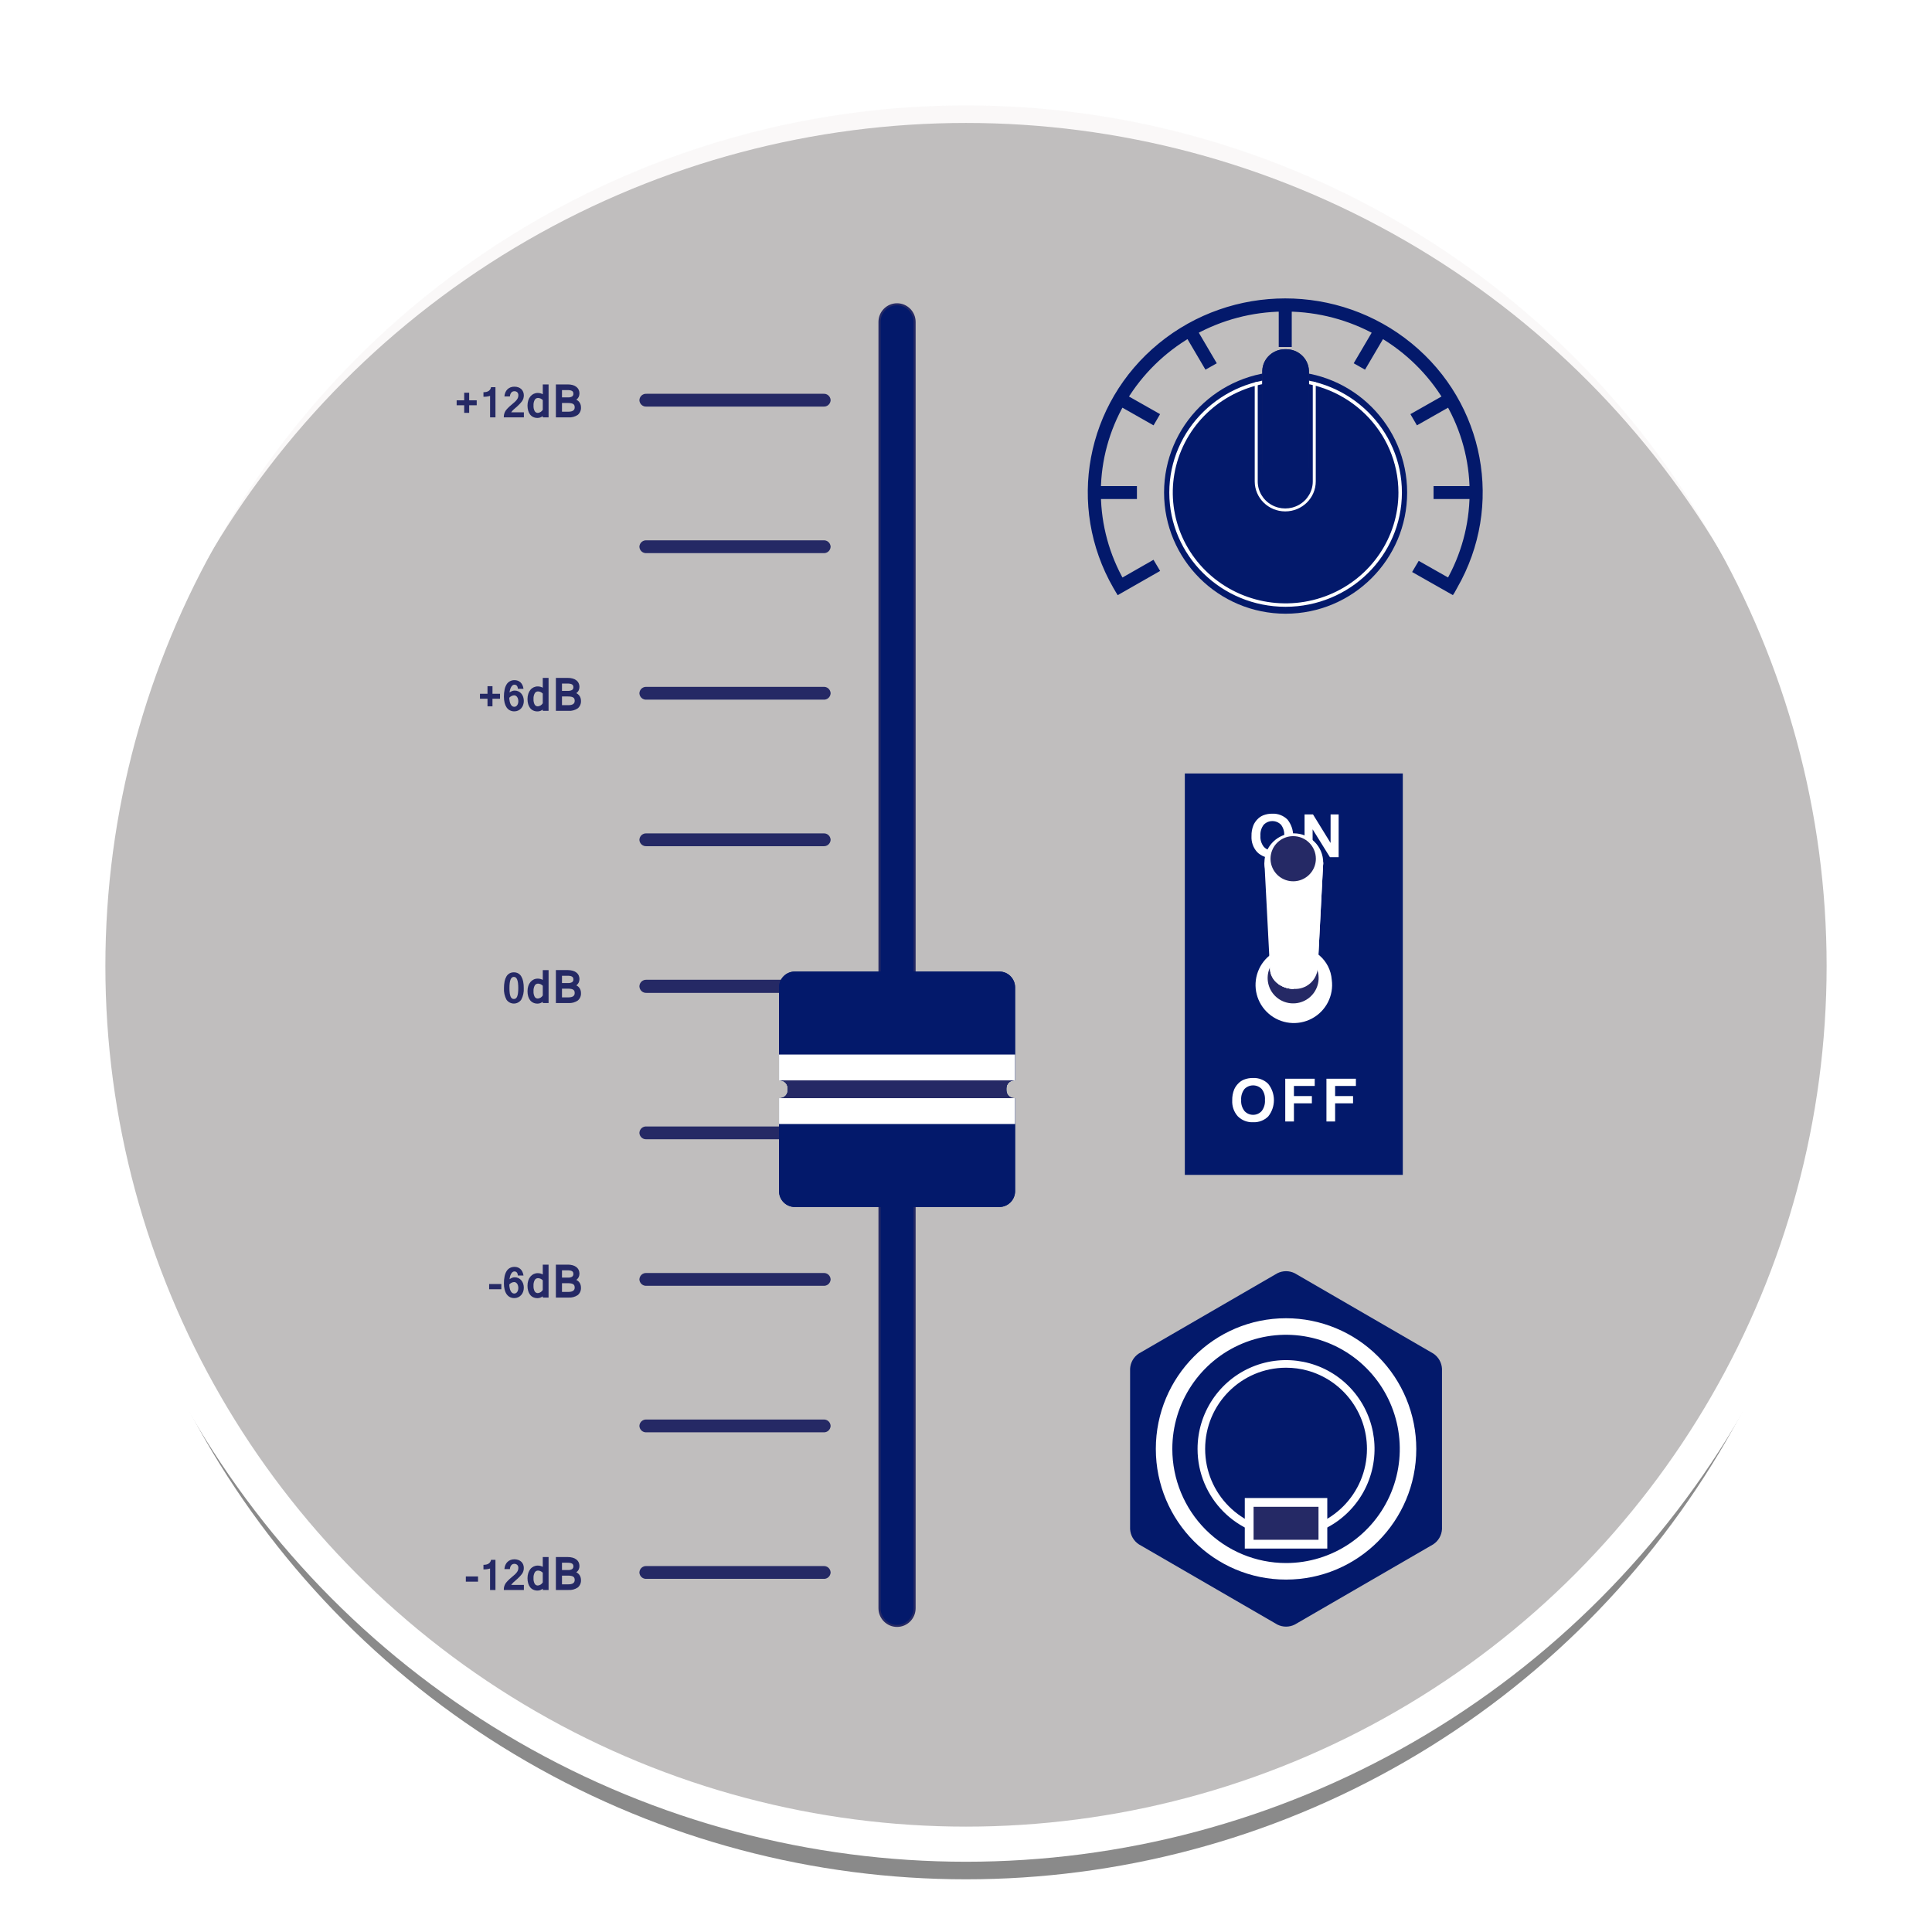 <?xml version="1.0" encoding="UTF-8"?>
<svg width="110px" height="110px" viewBox="0 0 110 110" version="1.1" xmlns="http://www.w3.org/2000/svg" xmlns:xlink="http://www.w3.org/1999/xlink">
    <!-- Generator: Sketch 64 (93537) - https://sketch.com -->
    <title>build-nav-icon-ic/knobs-switches-mod-active</title>
    <desc>Created with Sketch.</desc>
    <defs>
        <circle id="path-1" cx="50" cy="50" r="50"></circle>
        <filter x="-5.0%" y="-5.0%" width="110.0%" height="112.0%" filterUnits="objectBoundingBox" id="filter-2">
            <feMorphology radius="1" operator="dilate" in="SourceAlpha" result="shadowSpreadOuter1"></feMorphology>
            <feOffset dx="0" dy="2" in="shadowSpreadOuter1" result="shadowOffsetOuter1"></feOffset>
            <feGaussianBlur stdDeviation="1" in="shadowOffsetOuter1" result="shadowBlurOuter1"></feGaussianBlur>
            <feComposite in="shadowBlurOuter1" in2="SourceAlpha" operator="out" result="shadowBlurOuter1"></feComposite>
            <feColorMatrix values="0 0 0 0 0   0 0 0 0 0   0 0 0 0 0  0 0 0 0.24 0" type="matrix" in="shadowBlurOuter1" result="shadowMatrixOuter1"></feColorMatrix>
            <feMorphology radius="1" operator="dilate" in="SourceAlpha" result="shadowSpreadOuter2"></feMorphology>
            <feOffset dx="0" dy="0" in="shadowSpreadOuter2" result="shadowOffsetOuter2"></feOffset>
            <feGaussianBlur stdDeviation="1" in="shadowOffsetOuter2" result="shadowBlurOuter2"></feGaussianBlur>
            <feComposite in="shadowBlurOuter2" in2="SourceAlpha" operator="out" result="shadowBlurOuter2"></feComposite>
            <feColorMatrix values="0 0 0 0 0   0 0 0 0 0   0 0 0 0 0  0 0 0 0.12 0" type="matrix" in="shadowBlurOuter2" result="shadowMatrixOuter2"></feColorMatrix>
            <feMerge>
                <feMergeNode in="shadowMatrixOuter1"></feMergeNode>
                <feMergeNode in="shadowMatrixOuter2"></feMergeNode>
            </feMerge>
        </filter>
        <ellipse id="path-3" cx="7.397" cy="7.389" rx="6.92" ry="6.898"></ellipse>
        <path d="M10.858,0.594 C10.843,0.769 10.691,0.901 10.517,0.889 L0.434,0.889 C0.259,0.901 0.108,0.769 0.093,0.594 L0.093,0.559 C0.108,0.384 0.26,0.253 0.434,0.264 L10.517,0.264 C10.691,0.253 10.843,0.384 10.858,0.559 L10.858,0.594 Z" id="path-5"></path>
        <path d="M10.858,0.724 C10.843,0.899 10.691,1.03 10.517,1.019 L0.434,1.019 C0.259,1.03 0.108,0.899 0.093,0.724 L0.093,0.689 C0.108,0.514 0.26,0.382 0.434,0.394 L10.517,0.394 C10.691,0.382 10.843,0.514 10.858,0.689 L10.858,0.724 Z" id="path-7"></path>
        <path d="M10.858,0.534 C10.843,0.709 10.691,0.84 10.517,0.829 L0.434,0.829 C0.259,0.84 0.108,0.709 0.093,0.534 L0.093,0.499 C0.108,0.324 0.259,0.193 0.434,0.204 L10.517,0.204 C10.691,0.193 10.843,0.324 10.858,0.499 L10.858,0.534 Z" id="path-9"></path>
        <path d="M10.858,0.784 C10.843,0.959 10.691,1.091 10.517,1.079 L0.434,1.079 C0.26,1.091 0.108,0.959 0.093,0.784 L0.093,0.749 C0.108,0.574 0.259,0.443 0.434,0.454 L10.517,0.454 C10.691,0.443 10.843,0.574 10.858,0.749 L10.858,0.784 Z" id="path-11"></path>
        <path d="M10.858,0.464 C10.843,0.64 10.691,0.771 10.517,0.759 L0.434,0.759 C0.26,0.771 0.108,0.64 0.093,0.464 L0.093,0.43 C0.108,0.254 0.26,0.123 0.434,0.135 L10.517,0.135 C10.691,0.123 10.843,0.254 10.858,0.43 L10.858,0.464 Z" id="path-13"></path>
        <path d="M10.858,0.654 C10.843,0.83 10.691,0.961 10.517,0.949 L0.434,0.949 C0.259,0.961 0.108,0.83 0.093,0.654 L0.093,0.62 C0.108,0.444 0.26,0.313 0.434,0.325 L10.517,0.325 C10.691,0.313 10.843,0.444 10.858,0.62 L10.858,0.654 Z" id="path-15"></path>
        <path d="M10.858,0.335 C10.843,0.51 10.691,0.641 10.517,0.629 L0.434,0.629 C0.26,0.641 0.108,0.51 0.093,0.335 L0.093,0.3 C0.108,0.125 0.26,-0.007 0.434,0.005 L10.517,0.005 C10.691,-0.007 10.843,0.125 10.858,0.3 L10.858,0.335 Z" id="path-17"></path>
        <path d="M10.858,0.525 C10.843,0.7 10.691,0.832 10.517,0.82 L0.434,0.82 C0.26,0.832 0.108,0.7 0.093,0.525 L0.093,0.49 C0.108,0.315 0.26,0.184 0.434,0.195 L10.517,0.195 C10.691,0.184 10.843,0.315 10.858,0.49 L10.858,0.525 Z" id="path-19"></path>
        <ellipse id="path-21" cx="4.843" cy="4.628" rx="4.607" ry="4.623"></ellipse>
    </defs>
    <g id="ic/knobs-switches-mod-active" stroke="none" stroke-width="1" fill="none" fill-rule="evenodd">
        <g transform="translate(5, 5)" id="Oval-Copy-6" opacity="0.46">
            <g>
                <use fill="black" fill-opacity="1" filter="url(#filter-2)" xlink:href="#path-1"></use>
                <use stroke="#FFFFFF" stroke-width="2" fill-opacity="0.5" fill="#EAE5E5" fill-rule="evenodd" xlink:href="#path-1"></use>
            </g>
        </g>
        <g id="knobsnButtons" transform="translate(26, 17)">
            <g id="knob" transform="translate(36, 0)">
                <g id="Group" transform="translate(4.057, 2.49)">
                    <g id="Clipped" transform="translate(0, 1.494)">
                        <g transform="translate(2.028, 1.992)">
                            <mask id="mask-4" fill="white">
                                <use xlink:href="#path-3"></use>
                            </mask>
                            <g id="Oval"></g>
                        </g>
                        <ellipse id="Oval" fill="#03196B" fill-rule="nonzero" cx="7.14" cy="7.06" rx="6.92" ry="6.898"></ellipse>
                    </g>
                    <path d="M7.14,15.058 C3.483,15.058 0.518,12.146 0.518,8.554 C0.518,4.963 3.483,2.051 7.14,2.051 C10.797,2.051 13.762,4.963 13.762,8.554 C13.758,12.144 10.796,15.054 7.14,15.058 L7.14,15.058 Z M7.14,2.246 C4.542,2.246 2.2,3.783 1.205,6.14 C0.211,8.498 0.761,11.211 2.598,13.015 C4.435,14.819 7.198,15.359 9.598,14.383 C11.999,13.406 13.564,11.106 13.564,8.554 C13.56,5.072 10.686,2.25 7.14,2.246 Z" id="Shape" fill="#FFFFFF" fill-rule="nonzero"></path>
                    <path d="M7.12,9.627 C6.16,9.626 5.383,8.863 5.382,7.92 L5.382,2.282 L5.553,2.245 L5.553,7.92 C5.553,8.47 5.851,8.978 6.336,9.253 C6.821,9.528 7.418,9.528 7.903,9.253 C8.388,8.978 8.687,8.47 8.687,7.92 L8.687,2.234 L8.857,2.271 L8.857,7.92 C8.856,8.863 8.079,9.626 7.12,9.627 L7.12,9.627 Z" id="Path" fill="#FFFFFF" fill-rule="nonzero"></path>
                    <g transform="translate(5.578, 0)" fill-rule="nonzero" id="Path">
                        <path d="M1.562,0.395 C0.85,0.375 0.256,0.924 0.234,1.623 L0.234,6.961 C0.276,7.651 0.858,8.19 1.562,8.19 C2.265,8.19 2.848,7.651 2.89,6.961 L2.89,1.623 C2.868,0.924 2.273,0.375 1.562,0.395 Z" fill="#252965"></path>
                        <path d="M1.562,0.395 C0.85,0.375 0.256,0.924 0.234,1.623 L0.234,7.895 C0.276,8.585 0.858,9.123 1.562,9.123 C2.265,9.123 2.848,8.585 2.89,7.895 L2.89,1.623 C2.868,0.924 2.273,0.375 1.562,0.395 Z" fill="#03196B"></path>
                        <path d="M1.562,1.328 C0.85,1.308 0.256,1.857 0.234,2.556 L0.234,7.895 C0.276,8.585 0.858,9.123 1.562,9.123 C2.265,9.123 2.848,8.585 2.89,7.895 L2.89,2.556 C2.868,1.857 2.273,1.308 1.562,1.328 L1.562,1.328 Z" fill="#03196B"></path>
                    </g>
                </g>
                <path d="M20.751,16.339 C23.358,11.799 22.29,6.078 18.212,2.742 C14.135,-0.595 8.212,-0.593 4.136,2.745 C0.06,6.083 -1.005,11.805 1.604,16.344 L1.604,16.344 L1.607,16.348 C1.625,16.379 1.64,16.411 1.658,16.441 L1.661,16.44 L1.725,16.548 L3.708,15.416 L3.586,15.211 L1.813,16.224 C0.926,14.678 0.45,12.938 0.429,11.163 L2.482,11.163 L2.482,10.926 L0.428,10.926 C0.446,9.153 0.922,7.414 1.81,5.87 L3.587,6.878 L3.707,6.672 L1.93,5.665 C2.853,4.142 4.148,2.87 5.699,1.964 L6.725,3.709 L6.934,3.591 L5.908,1.846 C7.479,0.974 9.251,0.507 11.056,0.489 L11.056,2.506 L11.297,2.506 L11.297,0.489 C13.102,0.507 14.873,0.974 16.445,1.846 L15.419,3.591 L15.628,3.709 L16.654,1.964 C18.204,2.87 19.5,4.142 20.422,5.665 L18.646,6.672 L18.766,6.878 L20.543,5.87 C21.431,7.414 21.906,9.153 21.924,10.926 L19.871,10.926 L19.871,11.163 L21.923,11.163 C21.903,12.936 21.428,14.676 20.542,16.221 L18.866,15.271 L18.745,15.476 L20.631,16.545 L20.692,16.44 L20.695,16.442 C20.709,16.417 20.721,16.391 20.736,16.367 L20.751,16.34 L20.751,16.339 Z" id="Path" stroke="#03196B" stroke-width="0.5" fill="#03196B" fill-rule="nonzero"></path>
            </g>
            <g id="level">
                <g id="Group" transform="translate(23.789, 0)" fill-rule="nonzero">
                    <path d="M1.285,0.32 C0.734,0.32 0.287,0.77 0.287,1.325 L0.287,74.565 C0.287,75.12 0.734,75.57 1.285,75.57 C1.836,75.57 2.283,75.12 2.283,74.565 L2.283,1.325 C2.283,1.058 2.178,0.803 1.991,0.614 C1.804,0.426 1.55,0.32 1.285,0.32 L1.285,0.32 Z" id="Path" fill="#03196B"></path>
                    <path d="M1.285,75.63 C0.701,75.63 0.228,75.153 0.227,74.565 L0.227,1.325 C0.231,0.739 0.704,0.267 1.285,0.267 C1.867,0.267 2.339,0.739 2.343,1.325 L2.343,74.565 C2.343,75.153 1.869,75.63 1.285,75.63 L1.285,75.63 Z M1.285,0.381 C0.768,0.381 0.348,0.804 0.347,1.325 L0.347,74.565 C0.345,74.904 0.523,75.218 0.814,75.388 C1.105,75.559 1.465,75.559 1.756,75.388 C2.047,75.218 2.225,74.904 2.223,74.565 L2.223,1.325 C2.222,0.804 1.803,0.381 1.285,0.381 L1.285,0.381 Z" id="Shape" fill="#252965"></path>
                </g>
                <g id="Group" transform="translate(0, 4.586)" fill="#252965" fill-rule="nonzero">
                    <g>
                        <polygon id="Path" points="1.142 1.488 0.713 1.488 0.713 1.92 0.429 1.92 0.429 1.488 0 1.488 0 1.207 0.429 1.207 0.429 0.774 0.713 0.774 0.713 1.207 1.142 1.207"></polygon>
                        <path d="M2.209,2.177 L1.903,2.177 L1.903,0.954 C1.781,0.992 1.653,1.008 1.526,1.003 L1.526,0.745 C1.778,0.745 1.922,0.649 1.958,0.458 L2.209,0.458 L2.209,2.177 Z" id="Path"></path>
                        <path d="M3.828,2.177 L2.685,2.177 C2.679,2.05 2.711,1.924 2.777,1.815 C2.817,1.757 2.862,1.703 2.911,1.652 C2.977,1.585 3.046,1.521 3.12,1.462 C3.193,1.402 3.255,1.349 3.305,1.302 C3.35,1.262 3.39,1.218 3.427,1.17 C3.455,1.133 3.477,1.092 3.493,1.048 C3.506,1.007 3.513,0.963 3.513,0.919 C3.517,0.857 3.495,0.795 3.453,0.749 C3.405,0.706 3.342,0.684 3.279,0.689 C3.248,0.689 3.218,0.695 3.189,0.708 C3.16,0.721 3.134,0.74 3.113,0.764 C3.09,0.792 3.072,0.823 3.059,0.857 C3.043,0.899 3.034,0.943 3.031,0.987 L2.719,0.987 C2.724,0.908 2.743,0.83 2.773,0.757 C2.8,0.691 2.84,0.632 2.89,0.581 C2.94,0.533 2.998,0.495 3.063,0.469 C3.133,0.442 3.207,0.429 3.283,0.43 C3.361,0.428 3.439,0.441 3.514,0.467 C3.577,0.49 3.635,0.525 3.684,0.571 C3.729,0.615 3.765,0.669 3.788,0.728 C3.813,0.79 3.825,0.856 3.825,0.923 C3.825,0.984 3.816,1.045 3.799,1.103 C3.781,1.158 3.755,1.211 3.721,1.259 C3.676,1.318 3.627,1.375 3.575,1.428 C3.5,1.506 3.42,1.579 3.337,1.648 C3.309,1.672 3.274,1.703 3.231,1.743 C3.184,1.787 3.141,1.836 3.104,1.889 L3.828,1.889 L3.828,2.177 Z" id="Path"></path>
                        <path d="M4.904,2.106 C4.86,2.138 4.812,2.164 4.762,2.182 C4.711,2.201 4.658,2.21 4.604,2.209 C4.52,2.211 4.437,2.194 4.36,2.159 C4.29,2.126 4.229,2.077 4.181,2.016 C4.131,1.95 4.094,1.875 4.072,1.794 C4.046,1.7 4.033,1.604 4.034,1.506 C4.033,1.404 4.048,1.303 4.079,1.206 C4.105,1.123 4.147,1.047 4.202,0.98 C4.304,0.857 4.456,0.786 4.616,0.787 C4.667,0.787 4.718,0.793 4.768,0.806 C4.815,0.818 4.861,0.836 4.904,0.86 L4.904,0.302 L5.234,0.302 L5.234,2.177 L4.904,2.177 L4.904,2.106 Z M4.904,1.192 C4.831,1.118 4.733,1.074 4.63,1.072 C4.553,1.071 4.483,1.113 4.445,1.18 C4.392,1.28 4.368,1.393 4.376,1.506 C4.369,1.614 4.391,1.722 4.441,1.818 C4.477,1.884 4.547,1.924 4.621,1.923 C4.738,1.912 4.843,1.846 4.904,1.745 L4.904,1.192 Z" id="Shape"></path>
                        <path d="M7.078,1.607 C7.089,1.77 7.022,1.927 6.899,2.033 C6.742,2.14 6.554,2.191 6.365,2.177 L5.65,2.177 L5.65,0.302 L6.331,0.302 C6.423,0.301 6.514,0.312 6.603,0.336 C6.678,0.356 6.749,0.39 6.811,0.437 C6.867,0.479 6.913,0.533 6.944,0.596 C7.006,0.728 7.008,0.881 6.948,1.015 C6.916,1.077 6.869,1.13 6.813,1.171 C6.855,1.191 6.895,1.218 6.93,1.25 C6.962,1.28 6.99,1.315 7.012,1.353 C7.034,1.391 7.051,1.432 7.062,1.474 C7.072,1.518 7.078,1.562 7.078,1.607 Z M5.997,1.04 L6.33,1.04 C6.413,1.046 6.495,1.029 6.569,0.991 C6.622,0.955 6.652,0.892 6.646,0.827 C6.647,0.797 6.641,0.766 6.628,0.738 C6.616,0.711 6.596,0.689 6.571,0.674 C6.538,0.655 6.503,0.642 6.466,0.636 C6.414,0.628 6.361,0.623 6.307,0.624 L5.997,0.624 L5.997,1.04 Z M5.997,1.854 L6.364,1.854 C6.602,1.854 6.721,1.772 6.721,1.607 C6.722,1.569 6.716,1.532 6.703,1.496 C6.69,1.465 6.668,1.438 6.639,1.419 C6.603,1.396 6.562,1.381 6.519,1.374 C6.457,1.363 6.395,1.358 6.332,1.359 L5.997,1.359 L5.997,1.854 Z" id="Shape"></path>
                    </g>
                    <g transform="translate(1.012, 16.816)">
                        <polygon id="Path" points="1.457 1.381 1.027 1.381 1.027 1.813 0.744 1.813 0.744 1.381 0.315 1.381 0.315 1.099 0.744 1.099 0.744 0.667 1.028 0.667 1.028 1.099 1.457 1.099"></polygon>
                        <path d="M2.275,0.582 C2.24,0.581 2.206,0.592 2.178,0.613 C2.145,0.636 2.118,0.667 2.098,0.701 C2.072,0.745 2.052,0.792 2.037,0.841 C2.019,0.9 2.006,0.962 1.999,1.024 C2.042,0.992 2.089,0.966 2.139,0.946 C2.188,0.926 2.241,0.915 2.294,0.916 C2.368,0.915 2.441,0.931 2.508,0.963 C2.571,0.993 2.627,1.037 2.672,1.091 C2.718,1.147 2.753,1.211 2.776,1.28 C2.8,1.353 2.813,1.431 2.812,1.508 C2.813,1.586 2.8,1.664 2.773,1.738 C2.749,1.807 2.712,1.871 2.663,1.926 C2.563,2.038 2.419,2.102 2.269,2.099 C2.182,2.101 2.096,2.081 2.018,2.042 C1.944,2.003 1.881,1.947 1.833,1.877 C1.78,1.798 1.741,1.709 1.719,1.615 C1.691,1.5 1.678,1.382 1.679,1.264 C1.678,1.128 1.69,0.992 1.718,0.859 C1.738,0.754 1.776,0.655 1.831,0.564 C1.878,0.488 1.943,0.426 2.021,0.384 C2.103,0.341 2.194,0.32 2.286,0.322 C2.348,0.322 2.41,0.333 2.469,0.354 C2.525,0.374 2.576,0.406 2.62,0.446 C2.667,0.49 2.705,0.542 2.732,0.6 C2.763,0.669 2.784,0.741 2.794,0.816 L2.479,0.816 C2.461,0.66 2.393,0.582 2.275,0.582 Z M2.257,1.187 C2.151,1.195 2.053,1.245 1.984,1.326 C1.986,1.399 1.995,1.47 2.01,1.541 C2.021,1.597 2.04,1.652 2.067,1.703 C2.087,1.743 2.117,1.778 2.153,1.805 C2.186,1.828 2.225,1.841 2.265,1.84 C2.299,1.841 2.333,1.832 2.363,1.816 C2.392,1.799 2.417,1.775 2.436,1.747 C2.457,1.716 2.473,1.682 2.483,1.646 C2.494,1.605 2.499,1.563 2.499,1.521 C2.499,1.478 2.494,1.435 2.482,1.393 C2.472,1.355 2.456,1.319 2.434,1.286 C2.414,1.257 2.388,1.232 2.357,1.213 C2.327,1.196 2.292,1.186 2.257,1.187 L2.257,1.187 Z" id="Shape"></path>
                        <path d="M3.891,1.999 C3.848,2.031 3.8,2.057 3.749,2.075 C3.699,2.094 3.646,2.103 3.592,2.102 C3.508,2.104 3.424,2.087 3.347,2.052 C3.277,2.019 3.216,1.97 3.169,1.909 C3.119,1.843 3.081,1.767 3.06,1.687 C3.034,1.593 3.021,1.497 3.022,1.399 C3.021,1.297 3.036,1.196 3.067,1.099 C3.093,1.016 3.135,0.94 3.189,0.873 C3.292,0.749 3.444,0.679 3.603,0.68 C3.655,0.68 3.706,0.686 3.756,0.699 C3.803,0.711 3.849,0.729 3.891,0.753 L3.891,0.195 L4.221,0.195 L4.221,2.07 L3.891,2.07 L3.891,1.999 Z M3.891,1.085 C3.819,1.011 3.721,0.967 3.618,0.965 C3.541,0.964 3.47,1.005 3.433,1.073 C3.38,1.173 3.356,1.286 3.364,1.399 C3.357,1.507 3.379,1.615 3.428,1.711 C3.465,1.777 3.534,1.817 3.609,1.815 C3.726,1.805 3.831,1.739 3.891,1.638 L3.891,1.085 Z" id="Shape"></path>
                        <path d="M6.066,1.5 C6.076,1.662 6.01,1.82 5.887,1.926 C5.73,2.033 5.542,2.084 5.353,2.07 L4.638,2.07 L4.638,0.195 L5.319,0.195 C5.411,0.193 5.502,0.205 5.591,0.229 C5.666,0.249 5.736,0.283 5.799,0.329 C5.855,0.371 5.9,0.426 5.932,0.489 C5.994,0.621 5.995,0.774 5.936,0.908 C5.904,0.97 5.857,1.023 5.8,1.064 C5.843,1.084 5.882,1.111 5.917,1.143 C5.95,1.173 5.977,1.207 6,1.246 C6.022,1.284 6.039,1.324 6.049,1.367 C6.06,1.411 6.066,1.455 6.066,1.5 Z M4.985,0.933 L5.318,0.933 C5.4,0.939 5.483,0.922 5.557,0.884 C5.61,0.848 5.64,0.785 5.634,0.72 C5.634,0.69 5.628,0.659 5.616,0.631 C5.603,0.604 5.583,0.582 5.558,0.567 C5.526,0.548 5.491,0.535 5.454,0.529 C5.401,0.52 5.348,0.516 5.295,0.517 L4.985,0.517 L4.985,0.933 Z M4.985,1.747 L5.352,1.747 C5.59,1.747 5.709,1.665 5.709,1.5 C5.71,1.462 5.703,1.425 5.69,1.389 C5.678,1.358 5.656,1.33 5.627,1.312 C5.59,1.289 5.55,1.274 5.507,1.266 C5.445,1.255 5.382,1.251 5.319,1.252 L4.985,1.252 L4.985,1.747 Z" id="Shape"></path>
                    </g>
                    <g transform="translate(2.531, 33.631)" id="Shape">
                        <path d="M0.726,0.144 C0.812,0.142 0.897,0.162 0.972,0.203 C1.045,0.244 1.106,0.304 1.148,0.376 C1.199,0.463 1.235,0.558 1.255,0.658 C1.28,0.784 1.292,0.913 1.29,1.042 C1.304,1.27 1.255,1.497 1.148,1.698 C1.053,1.838 0.895,1.921 0.726,1.921 C0.557,1.921 0.399,1.838 0.304,1.698 C0.198,1.497 0.149,1.27 0.163,1.042 C0.162,0.913 0.174,0.784 0.198,0.658 C0.217,0.558 0.253,0.463 0.304,0.376 C0.346,0.304 0.407,0.244 0.479,0.203 C0.555,0.162 0.64,0.142 0.726,0.144 L0.726,0.144 Z M0.726,1.662 C0.765,1.663 0.803,1.652 0.835,1.63 C0.87,1.602 0.897,1.566 0.913,1.524 C0.937,1.462 0.953,1.398 0.961,1.332 C0.972,1.236 0.978,1.139 0.977,1.043 C0.978,0.945 0.972,0.847 0.961,0.749 C0.953,0.682 0.937,0.615 0.913,0.552 C0.897,0.508 0.87,0.469 0.835,0.439 C0.77,0.392 0.683,0.391 0.619,0.438 C0.583,0.468 0.556,0.507 0.54,0.55 C0.515,0.614 0.499,0.681 0.491,0.748 C0.479,0.846 0.474,0.944 0.475,1.043 C0.474,1.14 0.479,1.237 0.491,1.333 C0.499,1.399 0.515,1.463 0.54,1.525 C0.556,1.566 0.583,1.603 0.619,1.63 C0.65,1.652 0.688,1.663 0.726,1.662 L0.726,1.662 Z"></path>
                        <path d="M2.373,1.82 C2.329,1.853 2.282,1.878 2.231,1.897 C2.181,1.915 2.127,1.924 2.074,1.924 C1.989,1.926 1.906,1.908 1.829,1.873 C1.759,1.841 1.698,1.792 1.65,1.731 C1.6,1.664 1.563,1.589 1.541,1.508 C1.515,1.415 1.503,1.318 1.504,1.221 C1.502,1.119 1.517,1.017 1.548,0.92 C1.574,0.838 1.616,0.761 1.671,0.694 C1.773,0.571 1.925,0.5 2.085,0.502 C2.136,0.502 2.188,0.508 2.237,0.52 C2.285,0.532 2.33,0.55 2.373,0.574 L2.373,0.017 L2.703,0.017 L2.703,1.892 L2.373,1.892 L2.373,1.82 Z M2.373,0.907 C2.301,0.832 2.202,0.789 2.099,0.786 C2.023,0.786 1.952,0.827 1.914,0.894 C1.861,0.995 1.838,1.108 1.845,1.221 C1.838,1.329 1.861,1.437 1.91,1.533 C1.946,1.599 2.016,1.639 2.091,1.637 C2.207,1.627 2.312,1.561 2.373,1.46 L2.373,0.907 Z"></path>
                        <path d="M4.547,1.322 C4.558,1.484 4.492,1.642 4.369,1.747 C4.212,1.855 4.024,1.905 3.834,1.892 L3.119,1.892 L3.119,0.016 L3.801,0.016 C3.892,0.015 3.984,0.027 4.072,0.051 C4.147,0.071 4.218,0.105 4.28,0.151 C4.336,0.193 4.382,0.248 4.414,0.31 C4.475,0.443 4.477,0.596 4.417,0.729 C4.385,0.792 4.339,0.845 4.282,0.886 C4.325,0.906 4.364,0.932 4.399,0.964 C4.431,0.995 4.459,1.029 4.481,1.067 C4.503,1.105 4.52,1.146 4.531,1.189 C4.542,1.232 4.547,1.277 4.547,1.322 Z M3.466,0.755 L3.799,0.755 C3.882,0.761 3.964,0.744 4.038,0.706 C4.092,0.67 4.121,0.607 4.115,0.542 C4.116,0.511 4.11,0.481 4.098,0.453 C4.085,0.426 4.065,0.404 4.04,0.389 C4.008,0.37 3.972,0.357 3.935,0.351 C3.883,0.342 3.83,0.338 3.777,0.339 L3.466,0.339 L3.466,0.755 Z M3.466,1.569 L3.833,1.569 C4.071,1.569 4.19,1.487 4.19,1.322 C4.191,1.284 4.185,1.247 4.172,1.211 C4.159,1.179 4.137,1.152 4.108,1.134 C4.072,1.111 4.031,1.095 3.989,1.088 C3.927,1.077 3.864,1.072 3.801,1.073 L3.466,1.073 L3.466,1.569 Z"></path>
                    </g>
                    <g transform="translate(1.518, 49.938)">
                        <polygon id="Path" points="1.026 1.88 0.332 1.88 0.332 1.583 1.026 1.583"></polygon>
                        <path d="M1.769,0.866 C1.734,0.866 1.7,0.877 1.672,0.897 C1.639,0.921 1.612,0.951 1.592,0.986 C1.566,1.029 1.546,1.076 1.531,1.125 C1.513,1.185 1.5,1.246 1.493,1.309 C1.536,1.277 1.583,1.251 1.633,1.231 C1.682,1.21 1.734,1.2 1.787,1.2 C1.862,1.199 1.935,1.215 2.002,1.247 C2.065,1.278 2.121,1.322 2.166,1.376 C2.212,1.431 2.247,1.495 2.27,1.564 C2.294,1.638 2.307,1.715 2.306,1.793 C2.306,1.871 2.293,1.949 2.267,2.022 C2.243,2.091 2.206,2.155 2.157,2.21 C2.057,2.323 1.913,2.386 1.763,2.384 C1.676,2.386 1.59,2.366 1.512,2.327 C1.438,2.288 1.374,2.231 1.327,2.162 C1.273,2.082 1.235,1.993 1.212,1.9 C1.185,1.785 1.172,1.667 1.173,1.548 C1.171,1.412 1.184,1.276 1.211,1.143 C1.232,1.039 1.27,0.939 1.325,0.848 C1.372,0.773 1.437,0.71 1.514,0.668 C1.596,0.626 1.688,0.605 1.78,0.607 C1.842,0.606 1.904,0.617 1.963,0.638 C2.019,0.659 2.07,0.69 2.114,0.731 C2.161,0.774 2.198,0.827 2.225,0.885 C2.257,0.953 2.278,1.026 2.288,1.1 L1.972,1.1 C1.954,0.944 1.887,0.866 1.769,0.866 Z M1.751,1.471 C1.645,1.479 1.547,1.529 1.478,1.611 C1.48,1.683 1.488,1.755 1.504,1.825 C1.515,1.882 1.534,1.936 1.561,1.987 C1.581,2.027 1.61,2.062 1.647,2.089 C1.679,2.113 1.719,2.125 1.759,2.125 C1.793,2.125 1.827,2.117 1.857,2.1 C1.886,2.083 1.911,2.06 1.931,2.032 C1.952,2.001 1.967,1.966 1.977,1.93 C1.988,1.89 1.993,1.848 1.993,1.806 C1.993,1.762 1.988,1.719 1.976,1.678 C1.966,1.639 1.95,1.603 1.928,1.571 C1.908,1.541 1.882,1.516 1.852,1.498 C1.821,1.48 1.786,1.471 1.751,1.471 L1.751,1.471 Z" id="Shape"></path>
                        <path d="M3.385,2.283 C3.342,2.315 3.294,2.341 3.243,2.36 C3.193,2.378 3.14,2.387 3.086,2.387 C3.002,2.389 2.918,2.371 2.841,2.337 C2.771,2.304 2.71,2.255 2.663,2.194 C2.612,2.128 2.575,2.052 2.553,1.972 C2.527,1.878 2.515,1.781 2.516,1.684 C2.514,1.582 2.529,1.48 2.56,1.383 C2.587,1.301 2.628,1.224 2.683,1.157 C2.786,1.034 2.938,0.963 3.097,0.965 C3.149,0.965 3.2,0.971 3.25,0.983 C3.297,0.995 3.342,1.014 3.385,1.037 L3.385,0.479 L3.715,0.479 L3.715,2.354 L3.385,2.354 L3.385,2.283 Z M3.385,1.37 C3.313,1.295 3.215,1.252 3.111,1.249 C3.035,1.249 2.964,1.29 2.927,1.357 C2.874,1.457 2.85,1.571 2.857,1.684 C2.851,1.792 2.873,1.9 2.922,1.996 C2.959,2.061 3.028,2.101 3.103,2.1 C3.22,2.09 3.325,2.024 3.385,1.922 L3.385,1.37 Z" id="Shape"></path>
                        <path d="M5.559,1.785 C5.57,1.947 5.504,2.105 5.381,2.21 C5.224,2.317 5.036,2.368 4.847,2.354 L4.131,2.354 L4.131,0.479 L4.813,0.479 C4.905,0.478 4.996,0.49 5.085,0.514 C5.159,0.534 5.23,0.568 5.293,0.614 C5.349,0.656 5.394,0.71 5.426,0.773 C5.488,0.906 5.489,1.059 5.43,1.192 C5.397,1.254 5.351,1.308 5.294,1.348 C5.337,1.369 5.376,1.395 5.411,1.427 C5.444,1.457 5.471,1.492 5.494,1.53 C5.516,1.568 5.532,1.609 5.543,1.652 C5.554,1.695 5.559,1.74 5.559,1.785 Z M4.479,1.218 L4.812,1.218 C4.894,1.224 4.977,1.207 5.051,1.169 C5.104,1.132 5.133,1.07 5.128,1.005 C5.128,0.974 5.122,0.944 5.11,0.915 C5.097,0.889 5.077,0.867 5.052,0.851 C5.02,0.832 4.985,0.82 4.948,0.814 C4.895,0.805 4.842,0.801 4.789,0.802 L4.479,0.802 L4.479,1.218 Z M4.479,2.032 L4.846,2.032 C5.084,2.032 5.203,1.949 5.203,1.785 C5.203,1.747 5.197,1.709 5.184,1.674 C5.172,1.642 5.149,1.615 5.121,1.596 C5.084,1.574 5.043,1.558 5.001,1.551 C4.939,1.54 4.876,1.535 4.813,1.536 L4.479,1.536 L4.479,2.032 Z" id="Shape"></path>
                    </g>
                    <g transform="translate(0.506, 66.753)">
                        <polygon id="Path" points="0.711 1.714 0.017 1.714 0.017 1.417 0.711 1.417"></polygon>
                        <path d="M1.703,2.188 L1.396,2.188 L1.396,0.966 C1.275,1.003 1.147,1.02 1.02,1.015 L1.02,0.756 C1.272,0.756 1.416,0.66 1.452,0.47 L1.703,0.47 L1.703,2.188 Z" id="Path"></path>
                        <path d="M3.322,2.188 L2.179,2.188 C2.173,2.061 2.205,1.935 2.271,1.826 C2.311,1.769 2.356,1.714 2.405,1.664 C2.471,1.596 2.54,1.532 2.613,1.473 C2.687,1.414 2.749,1.36 2.799,1.313 C2.843,1.273 2.884,1.229 2.92,1.181 C2.949,1.144 2.971,1.103 2.986,1.06 C3,1.018 3.007,0.974 3.007,0.931 C3.01,0.868 2.989,0.807 2.946,0.761 C2.899,0.718 2.836,0.696 2.772,0.7 C2.742,0.7 2.711,0.707 2.683,0.719 C2.654,0.732 2.628,0.751 2.607,0.776 C2.584,0.803 2.565,0.835 2.552,0.869 C2.537,0.91 2.528,0.954 2.525,0.998 L2.213,0.998 C2.218,0.919 2.237,0.842 2.267,0.768 C2.294,0.703 2.334,0.643 2.384,0.593 C2.433,0.544 2.492,0.506 2.557,0.481 C2.627,0.454 2.701,0.44 2.776,0.441 C2.855,0.44 2.933,0.452 3.007,0.479 C3.071,0.501 3.128,0.537 3.177,0.583 C3.223,0.627 3.259,0.68 3.282,0.739 C3.307,0.801 3.319,0.868 3.318,0.935 C3.319,0.995 3.31,1.056 3.292,1.114 C3.275,1.17 3.249,1.222 3.215,1.27 C3.17,1.33 3.121,1.386 3.069,1.44 C2.993,1.517 2.914,1.591 2.831,1.66 C2.803,1.683 2.768,1.715 2.725,1.754 C2.677,1.798 2.635,1.847 2.598,1.9 L3.322,1.9 L3.322,2.188 Z" id="Path"></path>
                        <path d="M4.397,2.117 C4.354,2.149 4.306,2.175 4.256,2.194 C4.205,2.212 4.152,2.221 4.098,2.221 C4.014,2.222 3.93,2.205 3.853,2.17 C3.784,2.138 3.722,2.089 3.675,2.028 C3.625,1.961 3.588,1.886 3.566,1.805 C3.54,1.712 3.527,1.615 3.528,1.518 C3.527,1.416 3.542,1.314 3.573,1.217 C3.599,1.135 3.641,1.058 3.695,0.991 C3.798,0.868 3.95,0.797 4.11,0.799 C4.161,0.798 4.212,0.805 4.262,0.817 C4.309,0.829 4.355,0.847 4.397,0.871 L4.397,0.313 L4.728,0.313 L4.728,2.188 L4.397,2.188 L4.397,2.117 Z M4.397,1.204 C4.325,1.129 4.227,1.086 4.124,1.083 C4.047,1.083 3.976,1.124 3.939,1.191 C3.886,1.291 3.862,1.405 3.87,1.518 C3.863,1.626 3.885,1.734 3.935,1.83 C3.971,1.895 4.04,1.935 4.115,1.934 C4.232,1.924 4.337,1.858 4.397,1.756 L4.397,1.204 Z" id="Shape"></path>
                        <path d="M6.572,1.619 C6.583,1.781 6.516,1.939 6.393,2.044 C6.236,2.151 6.048,2.202 5.859,2.188 L5.144,2.188 L5.144,0.313 L5.825,0.313 C5.917,0.312 6.008,0.324 6.097,0.348 C6.172,0.368 6.242,0.402 6.305,0.448 C6.361,0.49 6.407,0.544 6.438,0.607 C6.5,0.74 6.501,0.893 6.442,1.026 C6.41,1.088 6.363,1.142 6.306,1.182 C6.349,1.202 6.389,1.229 6.424,1.261 C6.456,1.291 6.484,1.326 6.506,1.364 C6.528,1.402 6.545,1.443 6.555,1.486 C6.566,1.529 6.572,1.574 6.572,1.619 Z M5.491,1.052 L5.824,1.052 C5.906,1.058 5.989,1.041 6.063,1.003 C6.116,0.966 6.146,0.903 6.14,0.839 C6.141,0.808 6.135,0.777 6.122,0.749 C6.11,0.723 6.09,0.701 6.064,0.685 C6.032,0.666 5.997,0.654 5.96,0.648 C5.908,0.639 5.854,0.635 5.801,0.636 L5.491,0.636 L5.491,1.052 Z M5.491,1.866 L5.858,1.866 C6.096,1.866 6.215,1.783 6.215,1.619 C6.216,1.581 6.21,1.543 6.197,1.508 C6.184,1.476 6.162,1.449 6.133,1.43 C6.096,1.408 6.056,1.392 6.013,1.385 C5.951,1.374 5.888,1.369 5.825,1.37 L5.491,1.37 L5.491,1.866 Z" id="Shape"></path>
                    </g>
                </g>
                <g id="Group" transform="translate(10.123, 5.096)">
                    <g transform="translate(0, 24.969)">
                        <path d="M11.108,0.767 C11.093,0.942 10.941,1.073 10.767,1.062 L0.684,1.062 C0.509,1.073 0.357,0.942 0.343,0.767 L0.343,0.732 C0.357,0.557 0.509,0.425 0.684,0.437 L10.767,0.437 C10.941,0.425 11.093,0.557 11.108,0.732 L11.108,0.767 Z" id="Path" fill="#252965" fill-rule="nonzero"></path>
                        <g opacity="0.25" style="mix-blend-mode: multiply;" id="Clipped">
                            <g>
                                <g transform="translate(2.531, 2.548)">
                                    <mask id="mask-6" fill="white">
                                        <use xlink:href="#path-5"></use>
                                    </mask>
                                    <g id="Path"></g>
                                </g>
                                <path d="M11.108,0.767 C11.093,0.942 10.941,1.073 10.767,1.062 L0.684,1.062 C0.509,1.073 0.357,0.942 0.343,0.767 L0.343,0.732 C0.357,0.557 0.509,0.425 0.684,0.437 L10.767,0.437 C10.941,0.425 11.093,0.557 11.108,0.732 L11.108,0.767 Z" id="Path" fill="#252965" fill-rule="nonzero"></path>
                            </g>
                        </g>
                        <path d="M10.767,1.114 L0.684,1.114 C0.479,1.128 0.3,0.973 0.283,0.767 L0.283,0.732 C0.3,0.525 0.479,0.371 0.684,0.385 L10.767,0.385 C10.972,0.371 11.151,0.525 11.168,0.732 L11.168,0.767 C11.151,0.973 10.972,1.128 10.767,1.114 L10.767,1.114 Z M0.684,0.489 C0.54,0.479 0.415,0.587 0.403,0.732 L0.403,0.767 C0.415,0.911 0.54,1.02 0.684,1.01 L10.767,1.01 C10.91,1.02 11.036,0.911 11.048,0.767 L11.048,0.732 C11.036,0.587 10.91,0.479 10.767,0.489 L0.684,0.489 Z" id="Shape" fill="#252965" fill-rule="nonzero"></path>
                    </g>
                    <g transform="translate(0, 16.816)" fill="#252965" fill-rule="nonzero">
                        <path d="M11.108,0.577 C11.093,0.752 10.941,0.884 10.767,0.872 L0.684,0.872 C0.509,0.884 0.357,0.752 0.343,0.577 L0.343,0.542 C0.357,0.367 0.509,0.236 0.684,0.247 L10.767,0.247 C10.941,0.236 11.093,0.367 11.108,0.542 L11.108,0.577 Z" id="Path"></path>
                        <path d="M10.767,0.924 L0.684,0.924 C0.479,0.938 0.3,0.784 0.283,0.577 L0.283,0.542 C0.3,0.336 0.479,0.181 0.684,0.195 L10.767,0.195 C10.972,0.181 11.151,0.336 11.168,0.542 L11.168,0.577 C11.151,0.784 10.972,0.938 10.767,0.924 L10.767,0.924 Z M0.684,0.299 C0.54,0.289 0.415,0.398 0.403,0.542 L0.403,0.577 C0.415,0.722 0.54,0.83 0.684,0.82 L10.767,0.82 C10.91,0.83 11.036,0.722 11.048,0.577 L11.048,0.542 C11.036,0.398 10.91,0.289 10.767,0.299 L0.684,0.299 Z" id="Shape"></path>
                    </g>
                    <g transform="translate(0, 8.663)">
                        <path d="M11.108,0.387 C11.093,0.562 10.941,0.694 10.767,0.682 L0.684,0.682 C0.509,0.694 0.357,0.563 0.343,0.387 L0.343,0.353 C0.357,0.177 0.509,0.046 0.684,0.058 L10.767,0.058 C10.941,0.046 11.093,0.177 11.108,0.353 L11.108,0.387 Z" id="Path" fill="#252965" fill-rule="nonzero"></path>
                        <g opacity="0.25" style="mix-blend-mode: multiply;" id="Clipped">
                            <g>
                                <g transform="translate(2.531, 2.038)">
                                    <mask id="mask-8" fill="white">
                                        <use xlink:href="#path-7"></use>
                                    </mask>
                                    <g id="Path"></g>
                                </g>
                                <path d="M11.108,0.387 C11.093,0.562 10.941,0.694 10.767,0.682 L0.684,0.682 C0.509,0.694 0.357,0.563 0.343,0.387 L0.343,0.353 C0.357,0.177 0.509,0.046 0.684,0.058 L10.767,0.058 C10.941,0.046 11.093,0.177 11.108,0.353 L11.108,0.387 Z" id="Path" fill="#252965" fill-rule="nonzero"></path>
                            </g>
                        </g>
                        <path d="M10.767,0.734 L0.684,0.734 C0.479,0.748 0.3,0.594 0.283,0.387 L0.283,0.352 C0.3,0.146 0.479,-0.009 0.684,0.006 L10.767,0.006 C10.972,-0.009 11.151,0.146 11.168,0.352 L11.168,0.387 C11.151,0.594 10.972,0.748 10.767,0.734 Z M0.684,0.11 C0.54,0.1 0.415,0.208 0.403,0.352 L0.403,0.387 C0.415,0.532 0.54,0.64 0.684,0.63 L10.767,0.63 C10.91,0.64 11.036,0.532 11.048,0.387 L11.048,0.352 C11.036,0.208 10.91,0.099 10.767,0.11 L0.684,0.11 Z" id="Shape" fill="#252965" fill-rule="nonzero"></path>
                    </g>
                    <g>
                        <path d="M11.108,0.706 C11.093,0.882 10.941,1.013 10.767,1.001 L0.684,1.001 C0.509,1.013 0.357,0.882 0.343,0.706 L0.343,0.672 C0.357,0.497 0.509,0.365 0.684,0.377 L10.767,0.377 C10.941,0.365 11.093,0.497 11.108,0.672 L11.108,0.706 Z" id="Path" fill="#252965" fill-rule="nonzero"></path>
                        <g opacity="0.09" style="mix-blend-mode: multiply;" id="Clipped">
                            <g>
                                <g transform="translate(2.531, 2.548)">
                                    <mask id="mask-10" fill="white">
                                        <use xlink:href="#path-9"></use>
                                    </mask>
                                    <g id="Path"></g>
                                </g>
                                <path d="M11.108,0.706 C11.093,0.882 10.941,1.013 10.767,1.001 L0.684,1.001 C0.509,1.013 0.357,0.882 0.343,0.706 L0.343,0.672 C0.357,0.497 0.509,0.365 0.684,0.377 L10.767,0.377 C10.941,0.365 11.093,0.497 11.108,0.672 L11.108,0.706 Z" id="Path" fill="#252965" fill-rule="nonzero"></path>
                            </g>
                        </g>
                        <path d="M10.767,1.053 L0.684,1.053 C0.479,1.068 0.3,0.913 0.283,0.707 L0.283,0.672 C0.3,0.465 0.479,0.311 0.684,0.325 L10.767,0.325 C10.972,0.311 11.151,0.465 11.168,0.672 L11.168,0.707 C11.151,0.913 10.972,1.068 10.767,1.053 L10.767,1.053 Z M0.684,0.429 C0.54,0.419 0.415,0.527 0.403,0.672 L0.403,0.707 C0.415,0.851 0.54,0.959 0.684,0.949 L10.767,0.949 C10.91,0.959 11.036,0.851 11.048,0.707 L11.048,0.672 C11.036,0.527 10.91,0.419 10.767,0.429 L0.684,0.429 Z" id="Shape" fill="#252965" fill-rule="nonzero"></path>
                    </g>
                    <g transform="translate(0, 33.631)">
                        <path d="M11.108,0.447 C11.093,0.623 10.941,0.754 10.767,0.742 L0.684,0.742 C0.509,0.754 0.357,0.623 0.343,0.447 L0.343,0.413 C0.357,0.237 0.509,0.106 0.684,0.118 L10.767,0.118 C10.941,0.106 11.093,0.237 11.108,0.413 L11.108,0.447 Z" id="Path" fill="#252965" fill-rule="nonzero"></path>
                        <path d="M10.767,0.803 L0.684,0.803 C0.476,0.815 0.297,0.657 0.283,0.447 L0.283,0.413 C0.297,0.203 0.476,0.045 0.684,0.057 L10.767,0.057 C10.975,0.045 11.154,0.203 11.168,0.413 L11.168,0.447 C11.154,0.657 10.975,0.815 10.767,0.803 L10.767,0.803 Z M0.684,0.178 C0.543,0.166 0.418,0.271 0.403,0.413 L0.403,0.447 C0.418,0.589 0.543,0.694 0.684,0.682 L10.767,0.682 C10.908,0.694 11.033,0.589 11.048,0.447 L11.048,0.413 C11.033,0.271 10.908,0.166 10.767,0.178 L0.684,0.178 Z" id="Shape" fill="#252965" fill-rule="nonzero"></path>
                        <g opacity="0.25" style="mix-blend-mode: multiply;" id="Clipped">
                            <g>
                                <g transform="translate(2.531, 2.038)">
                                    <mask id="mask-12" fill="white">
                                        <use xlink:href="#path-11"></use>
                                    </mask>
                                    <g id="Path"></g>
                                </g>
                                <path d="M11.108,0.447 C11.093,0.623 10.941,0.754 10.767,0.742 L0.684,0.742 C0.509,0.754 0.357,0.623 0.343,0.447 L0.343,0.413 C0.357,0.237 0.509,0.106 0.684,0.118 L10.767,0.118 C10.941,0.106 11.093,0.237 11.108,0.413 L11.108,0.447 Z" id="Path" fill="#252965" fill-rule="nonzero"></path>
                            </g>
                        </g>
                    </g>
                    <g transform="translate(0, 41.785)">
                        <path d="M11.108,0.637 C11.093,0.813 10.941,0.944 10.767,0.932 L0.684,0.932 C0.509,0.944 0.357,0.813 0.343,0.637 L0.343,0.603 C0.357,0.427 0.509,0.296 0.684,0.308 L10.767,0.308 C10.941,0.296 11.093,0.427 11.108,0.603 L11.108,0.637 Z" id="Path" fill="#252965" fill-rule="nonzero"></path>
                        <path d="M10.767,0.984 L0.684,0.984 C0.479,0.998 0.3,0.844 0.283,0.637 L0.283,0.603 C0.3,0.396 0.479,0.241 0.684,0.256 L10.767,0.256 C10.972,0.241 11.151,0.396 11.168,0.603 L11.168,0.637 C11.151,0.844 10.972,0.998 10.767,0.984 Z M0.684,0.36 C0.54,0.35 0.415,0.458 0.403,0.603 L0.403,0.637 C0.415,0.782 0.54,0.89 0.684,0.88 L10.767,0.88 C10.91,0.89 11.036,0.782 11.048,0.637 L11.048,0.603 C11.036,0.458 10.91,0.35 10.767,0.36 L0.684,0.36 Z" id="Shape" fill="#252965" fill-rule="nonzero"></path>
                        <g opacity="0.25" style="mix-blend-mode: multiply;" id="Clipped">
                            <g>
                                <g transform="translate(2.531, 2.548)">
                                    <mask id="mask-14" fill="white">
                                        <use xlink:href="#path-13"></use>
                                    </mask>
                                    <g id="Path"></g>
                                </g>
                                <path d="M11.108,0.637 C11.093,0.813 10.941,0.944 10.767,0.932 L0.684,0.932 C0.509,0.944 0.357,0.813 0.343,0.637 L0.343,0.603 C0.357,0.427 0.509,0.296 0.684,0.308 L10.767,0.308 C10.941,0.296 11.093,0.427 11.108,0.603 L11.108,0.637 Z" id="Path" fill="#252965" fill-rule="nonzero"></path>
                            </g>
                        </g>
                    </g>
                    <g transform="translate(0, 49.938)">
                        <path d="M11.108,0.827 C11.093,1.003 10.941,1.134 10.767,1.122 L0.684,1.122 C0.509,1.134 0.357,1.003 0.343,0.827 L0.343,0.793 C0.357,0.617 0.509,0.486 0.684,0.498 L10.767,0.498 C10.941,0.486 11.093,0.617 11.108,0.793 L11.108,0.827 Z" id="Path" fill="#252965" fill-rule="nonzero"></path>
                        <path d="M10.767,1.174 L0.684,1.174 C0.479,1.188 0.3,1.034 0.283,0.827 L0.283,0.793 C0.3,0.586 0.479,0.431 0.684,0.446 L10.767,0.446 C10.972,0.431 11.151,0.586 11.168,0.793 L11.168,0.827 C11.151,1.034 10.972,1.188 10.767,1.174 Z M0.684,0.55 C0.54,0.54 0.415,0.648 0.403,0.793 L0.403,0.827 C0.415,0.972 0.54,1.08 0.684,1.07 L10.767,1.07 C10.91,1.08 11.036,0.972 11.048,0.827 L11.048,0.793 C11.036,0.648 10.91,0.54 10.767,0.55 L0.684,0.55 Z" id="Shape" fill="#252965" fill-rule="nonzero"></path>
                        <g opacity="0.25" style="mix-blend-mode: multiply;" id="Clipped">
                            <g>
                                <g transform="translate(2.531, 2.548)">
                                    <mask id="mask-16" fill="white">
                                        <use xlink:href="#path-15"></use>
                                    </mask>
                                    <g id="Path"></g>
                                </g>
                                <path d="M11.108,0.827 C11.093,1.003 10.941,1.134 10.767,1.122 L0.684,1.122 C0.509,1.134 0.357,1.003 0.343,0.827 L0.343,0.793 C0.357,0.617 0.509,0.486 0.684,0.498 L10.767,0.498 C10.941,0.486 11.093,0.617 11.108,0.793 L11.108,0.827 Z" id="Path" fill="#252965" fill-rule="nonzero"></path>
                            </g>
                        </g>
                    </g>
                    <g transform="translate(0, 58.6)">
                        <path d="M11.108,0.507 C11.093,0.683 10.941,0.814 10.767,0.802 L0.684,0.802 C0.509,0.814 0.357,0.683 0.343,0.507 L0.343,0.473 C0.357,0.297 0.509,0.166 0.684,0.178 L10.767,0.178 C10.941,0.166 11.093,0.297 11.108,0.473 L11.108,0.507 Z" id="Path" fill="#252965" fill-rule="nonzero"></path>
                        <path d="M10.767,0.854 L0.684,0.854 C0.479,0.869 0.3,0.714 0.283,0.507 L0.283,0.473 C0.3,0.266 0.479,0.112 0.684,0.126 L10.767,0.126 C10.972,0.112 11.151,0.266 11.168,0.473 L11.168,0.507 C11.151,0.714 10.972,0.869 10.767,0.854 Z M0.684,0.23 C0.54,0.22 0.415,0.328 0.403,0.473 L0.403,0.507 C0.415,0.652 0.54,0.76 0.684,0.75 L10.767,0.75 C10.91,0.76 11.036,0.652 11.048,0.507 L11.048,0.473 C11.036,0.328 10.91,0.22 10.767,0.23 L0.684,0.23 Z" id="Shape" fill="#252965" fill-rule="nonzero"></path>
                        <g opacity="0.25" style="mix-blend-mode: multiply;" id="Clipped">
                            <g>
                                <g transform="translate(2.531, 2.548)">
                                    <mask id="mask-18" fill="white">
                                        <use xlink:href="#path-17"></use>
                                    </mask>
                                    <g id="Path"></g>
                                </g>
                                <path d="M11.108,0.507 C11.093,0.683 10.941,0.814 10.767,0.802 L0.684,0.802 C0.509,0.814 0.357,0.683 0.343,0.507 L0.343,0.473 C0.357,0.297 0.509,0.166 0.684,0.178 L10.767,0.178 C10.941,0.166 11.093,0.297 11.108,0.473 L11.108,0.507 Z" id="Path" fill="#252965" fill-rule="nonzero"></path>
                            </g>
                        </g>
                    </g>
                    <g transform="translate(0, 66.753)">
                        <path d="M11.108,0.698 C11.093,0.873 10.941,1.005 10.767,0.993 L0.684,0.993 C0.509,1.005 0.357,0.873 0.343,0.698 L0.343,0.663 C0.357,0.488 0.509,0.357 0.684,0.368 L10.767,0.368 C10.941,0.357 11.093,0.488 11.108,0.663 L11.108,0.698 Z" id="Path" fill="#252965" fill-rule="nonzero"></path>
                        <path d="M10.767,1.044 L0.684,1.044 C0.479,1.059 0.3,0.904 0.283,0.697 L0.283,0.663 C0.3,0.456 0.479,0.302 0.684,0.316 L10.767,0.316 C10.972,0.302 11.151,0.456 11.168,0.663 L11.168,0.697 C11.151,0.904 10.972,1.059 10.767,1.044 L10.767,1.044 Z M0.684,0.42 C0.54,0.41 0.415,0.518 0.403,0.663 L0.403,0.697 C0.415,0.842 0.54,0.95 0.684,0.94 L10.767,0.94 C10.91,0.95 11.036,0.842 11.048,0.697 L11.048,0.663 C11.036,0.518 10.91,0.41 10.767,0.42 L0.684,0.42 Z" id="Shape" fill="#252965" fill-rule="nonzero"></path>
                        <g opacity="0.25" style="mix-blend-mode: multiply;" id="Clipped">
                            <g>
                                <g transform="translate(2.531, 2.548)">
                                    <mask id="mask-20" fill="white">
                                        <use xlink:href="#path-19"></use>
                                    </mask>
                                    <g id="Path"></g>
                                </g>
                                <path d="M11.108,0.698 C11.093,0.873 10.941,1.005 10.767,0.993 L0.684,0.993 C0.509,1.005 0.357,0.873 0.343,0.698 L0.343,0.663 C0.357,0.488 0.509,0.357 0.684,0.368 L10.767,0.368 C10.941,0.357 11.093,0.488 11.108,0.663 L11.108,0.698 Z" id="Path" fill="#252965" fill-rule="nonzero"></path>
                            </g>
                        </g>
                    </g>
                </g>
                <g id="Group" transform="translate(18.222, 38.218)" fill-rule="nonzero">
                    <path d="M13.524,7.307 C13.278,7.308 13.078,7.108 13.076,6.861 L13.076,6.74 C13.078,6.493 13.278,6.293 13.524,6.294 L13.573,6.294 L13.573,0.993 C13.569,0.498 13.169,0.098 12.677,0.099 L1.029,0.099 C0.537,0.098 0.137,0.498 0.133,0.993 L0.133,6.294 L0.182,6.294 C0.428,6.293 0.628,6.493 0.63,6.74 L0.63,6.861 C0.628,7.108 0.428,7.308 0.182,7.307 L0.133,7.307 L0.133,12.608 C0.137,13.103 0.537,13.503 1.029,13.502 L12.677,13.502 C13.169,13.503 13.569,13.103 13.573,12.608 L13.573,7.307 L13.524,7.307 Z" id="Path" fill="#03196B" style="mix-blend-mode: lighten;"></path>
                    <path d="M13.524,7.307 C13.278,7.308 13.078,7.108 13.076,6.861 L13.076,6.74 C13.078,6.493 13.278,6.293 13.524,6.294 L13.573,6.294 L13.573,0.993 C13.569,0.498 13.169,0.098 12.677,0.099 L1.029,0.099 C0.537,0.098 0.137,0.498 0.133,0.993 L0.133,6.294 L0.182,6.294 C0.428,6.293 0.628,6.493 0.63,6.74 L0.63,6.861 C0.628,7.108 0.428,7.308 0.182,7.307 L0.133,7.307 L0.133,12.608 C0.137,13.103 0.537,13.503 1.029,13.502 L12.677,13.502 C13.169,13.503 13.569,13.103 13.573,12.608 L13.573,7.307 L13.524,7.307 Z" id="Path" fill="#03196B"></path>
                    <path d="M13.076,6.861 L13.076,6.74 C13.078,6.493 13.278,6.293 13.524,6.294 L0.182,6.294 C0.428,6.293 0.628,6.493 0.63,6.74 L0.63,6.861 C0.628,7.108 0.428,7.308 0.182,7.307 L13.524,7.307 C13.278,7.308 13.078,7.108 13.076,6.861 Z" id="Path" fill="#252965"></path>
                    <rect id="Rectangle" fill="#FFFFFF" x="0.133" y="7.307" width="13.44" height="1.471"></rect>
                    <rect id="Rectangle" fill="#FFFFFF" x="0.133" y="4.823" width="13.44" height="1.471"></rect>
                </g>
            </g>
            <g id="jack" transform="translate(38, 55)">
                <path d="M18.101,15.062 C18.081,15.414 17.897,15.735 17.603,15.928 L9.72,20.495 C9.407,20.653 9.038,20.653 8.725,20.495 L0.841,15.928 C0.548,15.735 0.363,15.414 0.343,15.062 L0.343,5.928 C0.363,5.576 0.548,5.255 0.841,5.063 L8.725,0.495 C9.037,0.337 9.407,0.337 9.72,0.495 L17.603,5.063 C17.896,5.255 18.081,5.576 18.101,5.928 L18.101,15.062 Z" id="Path" fill="#03196B" fill-rule="nonzero"></path>
                <path d="M16.637,10.495 C16.637,14.604 13.317,17.935 9.222,17.935 C5.128,17.935 1.808,14.604 1.808,10.495 C1.808,6.386 5.127,3.055 9.222,3.055 C11.188,3.055 13.074,3.839 14.465,5.234 C15.855,6.629 16.637,8.522 16.637,10.495 Z" id="Path" fill="#FFFFFF" fill-rule="nonzero"></path>
                <path d="M2.747,10.495 C2.747,7.867 4.324,5.497 6.744,4.492 C9.164,3.486 11.949,4.042 13.801,5.9 C15.653,7.759 16.207,10.554 15.205,12.982 C14.202,15.41 11.841,16.993 9.222,16.993 C7.505,16.993 5.858,16.308 4.643,15.09 C3.429,13.871 2.747,12.218 2.747,10.495 Z" id="Path" fill="#03196B" fill-rule="nonzero"></path>
                <path d="M4.184,10.495 C4.184,8.45 5.412,6.607 7.294,5.824 C9.177,5.042 11.344,5.474 12.785,6.92 C14.226,8.366 14.657,10.541 13.877,12.43 C13.097,14.319 11.26,15.551 9.222,15.551 C6.44,15.551 4.184,13.287 4.184,10.495 L4.184,10.495 Z" id="Path" fill="#FFFFFF" fill-rule="nonzero"></path>
                <g id="Clipped" transform="translate(4.125, 5.691)">
                    <g transform="translate(2.578, 2.587)">
                        <mask id="mask-22" fill="white">
                            <use xlink:href="#path-21"></use>
                        </mask>
                        <g id="Oval"></g>
                    </g>
                    <path d="M5.098,9.426 C7.642,9.426 9.704,7.357 9.704,4.804 C9.704,2.673 8.268,0.88 6.315,0.344 C5.927,0.237 5.519,0.181 5.098,0.181 C2.553,0.181 0.491,2.25 0.491,4.804 C0.491,7.357 2.553,9.426 5.098,9.426 Z" id="Oval" fill="#03196B" fill-rule="nonzero"></path>
                </g>
                <rect id="Rectangle" stroke="#FFFFFF" stroke-width="0.5" fill="#252965" fill-rule="nonzero" x="7.123" y="13.541" width="4.197" height="2.378"></rect>
            </g>
            <g id="on_off" transform="translate(41, 27)" fill-rule="nonzero">
                <rect id="Rectangle" fill="#03196B" x="0.459" y="0.038" width="12.411" height="22.855"></rect>
                <path d="M8.825,11.787 C8.947,12.682 8.499,13.56 7.699,13.989 C6.899,14.418 5.916,14.308 5.232,13.713 C4.547,13.119 4.305,12.164 4.624,11.317 C4.944,10.471 5.757,9.91 6.665,9.91 C7.78,9.84 8.744,10.677 8.825,11.787 L8.825,11.787 Z" id="Path" fill="#FFFFFF"></path>
                <path d="M8.559,11.725 C8.647,12.506 8.241,13.261 7.539,13.622 C6.837,13.982 5.984,13.874 5.395,13.35 C4.806,12.826 4.603,11.994 4.885,11.259 C5.167,10.525 5.875,10.04 6.665,10.04 C7.655,9.988 8.501,10.74 8.559,11.725 L8.559,11.725 Z" id="Path" fill="#FFFFFF"></path>
                <path d="M8.077,11.665 C8.085,12.251 7.737,12.784 7.195,13.013 C6.653,13.243 6.026,13.124 5.607,12.713 C5.188,12.301 5.06,11.678 5.283,11.136 C5.507,10.594 6.037,10.24 6.626,10.24 C7.008,10.238 7.376,10.386 7.648,10.654 C7.92,10.921 8.075,11.285 8.077,11.665 L8.077,11.665 Z" id="Path" fill="#252965"></path>
                <path d="M8.026,11.132 C7.972,11.828 7.365,12.35 6.665,12.303 C6.346,12.306 6.035,12.207 5.777,12.02 C5.486,11.816 5.31,11.486 5.304,11.132 C5.308,10.802 5.462,10.492 5.721,10.288 C5.988,10.073 6.322,9.957 6.665,9.96 C7.365,9.913 7.972,10.436 8.026,11.132 Z" id="Path" fill="#FFFFFF"></path>
                <path d="M8.338,5.112 L8.026,11.132 L6.665,11.132 L6.665,12.303 C6.346,12.306 6.035,12.207 5.777,12.02 C5.486,11.816 5.31,11.486 5.304,11.132 L4.991,5.112 L8.338,5.112 Z" id="Path" fill="#FFFFFF"></path>
                <path d="M6.665,5.112 L6.665,12.303 C6.346,12.306 6.035,12.207 5.777,12.02 L5.721,10.288 L5.553,5.112 L6.665,5.112 Z" id="Path" fill="#FFFFFF"></path>
                <polygon id="Path" fill="#FFFFFF" points="8.026 11.132 6.665 11.235 6.665 5.112 8.338 5.112"></polygon>
                <g id="Group" transform="translate(3.057, 2.028)" fill="#FFFFFF">
                    <g transform="translate(0, 15.214)">
                        <path d="M0.101,1.408 C0.095,1.195 0.133,0.982 0.213,0.784 C0.268,0.66 0.346,0.547 0.441,0.45 C0.53,0.356 0.638,0.282 0.757,0.231 C0.925,0.164 1.104,0.131 1.285,0.134 C1.607,0.12 1.922,0.241 2.15,0.468 C2.582,1.01 2.583,1.777 2.153,2.32 C1.926,2.547 1.613,2.668 1.291,2.653 C0.968,2.669 0.653,2.548 0.423,2.321 C0.198,2.072 0.082,1.743 0.101,1.408 Z M0.61,1.392 C0.594,1.617 0.662,1.841 0.802,2.019 C0.927,2.155 1.103,2.232 1.288,2.232 C1.473,2.233 1.649,2.156 1.774,2.021 C1.914,1.839 1.981,1.613 1.964,1.385 C1.981,1.162 1.916,0.939 1.78,0.761 C1.65,0.628 1.473,0.554 1.288,0.555 C1.103,0.555 0.926,0.63 0.797,0.763 C0.659,0.943 0.593,1.167 0.61,1.392 L0.61,1.392 Z" id="Shape"></path>
                        <polygon id="Path" points="3.12 2.611 3.12 0.176 4.798 0.176 4.798 0.588 3.614 0.588 3.614 1.164 4.636 1.164 4.636 1.576 3.614 1.576 3.614 2.611"></polygon>
                        <polygon id="Path" points="5.465 2.611 5.465 0.176 7.142 0.176 7.142 0.588 5.959 0.588 5.959 1.164 6.98 1.164 6.98 1.576 5.959 1.576 5.959 2.611"></polygon>
                    </g>
                    <g transform="translate(1.019, 0)">
                        <path d="M0.179,1.575 C0.173,1.361 0.211,1.148 0.291,0.95 C0.347,0.826 0.424,0.713 0.519,0.616 C0.608,0.522 0.716,0.448 0.836,0.397 C1.003,0.33 1.182,0.297 1.363,0.3 C1.686,0.286 2,0.407 2.228,0.634 C2.66,1.176 2.661,1.943 2.231,2.486 C2.004,2.713 1.691,2.834 1.37,2.819 C1.046,2.835 0.731,2.714 0.502,2.488 C0.276,2.238 0.16,1.91 0.179,1.575 Z M0.688,1.558 C0.672,1.784 0.74,2.007 0.88,2.185 C1.005,2.321 1.181,2.398 1.366,2.399 C1.551,2.399 1.727,2.322 1.852,2.187 C1.992,2.005 2.059,1.779 2.042,1.551 C2.06,1.328 1.994,1.105 1.858,0.927 C1.729,0.795 1.551,0.72 1.366,0.721 C1.181,0.721 1.004,0.797 0.875,0.929 C0.737,1.109 0.671,1.333 0.688,1.558 Z" id="Shape"></path>
                        <polygon id="Path" points="3.2 2.777 3.2 0.342 3.681 0.342 4.682 1.968 4.682 0.342 5.141 0.342 5.141 2.777 4.645 2.777 3.659 1.189 3.659 2.777"></polygon>
                    </g>
                </g>
                <path d="M8.338,5.112 C8.338,5.785 7.931,6.393 7.305,6.65 C6.68,6.908 5.96,6.766 5.482,6.289 C5.003,5.813 4.86,5.097 5.119,4.474 C5.378,3.852 5.988,3.447 6.665,3.447 C7.109,3.447 7.534,3.622 7.848,3.934 C8.162,4.247 8.338,4.67 8.338,5.112 Z" id="Path" fill="#FFFFFF"></path>
                <path d="M7.92,4.892 C7.92,5.412 7.606,5.88 7.123,6.079 C6.641,6.278 6.086,6.168 5.717,5.801 C5.347,5.433 5.237,4.88 5.437,4.4 C5.637,3.92 6.108,3.607 6.63,3.607 C7.343,3.608 7.92,4.183 7.92,4.892 Z" id="Path" fill="#252965"></path>
            </g>
        </g>
    </g>
</svg>